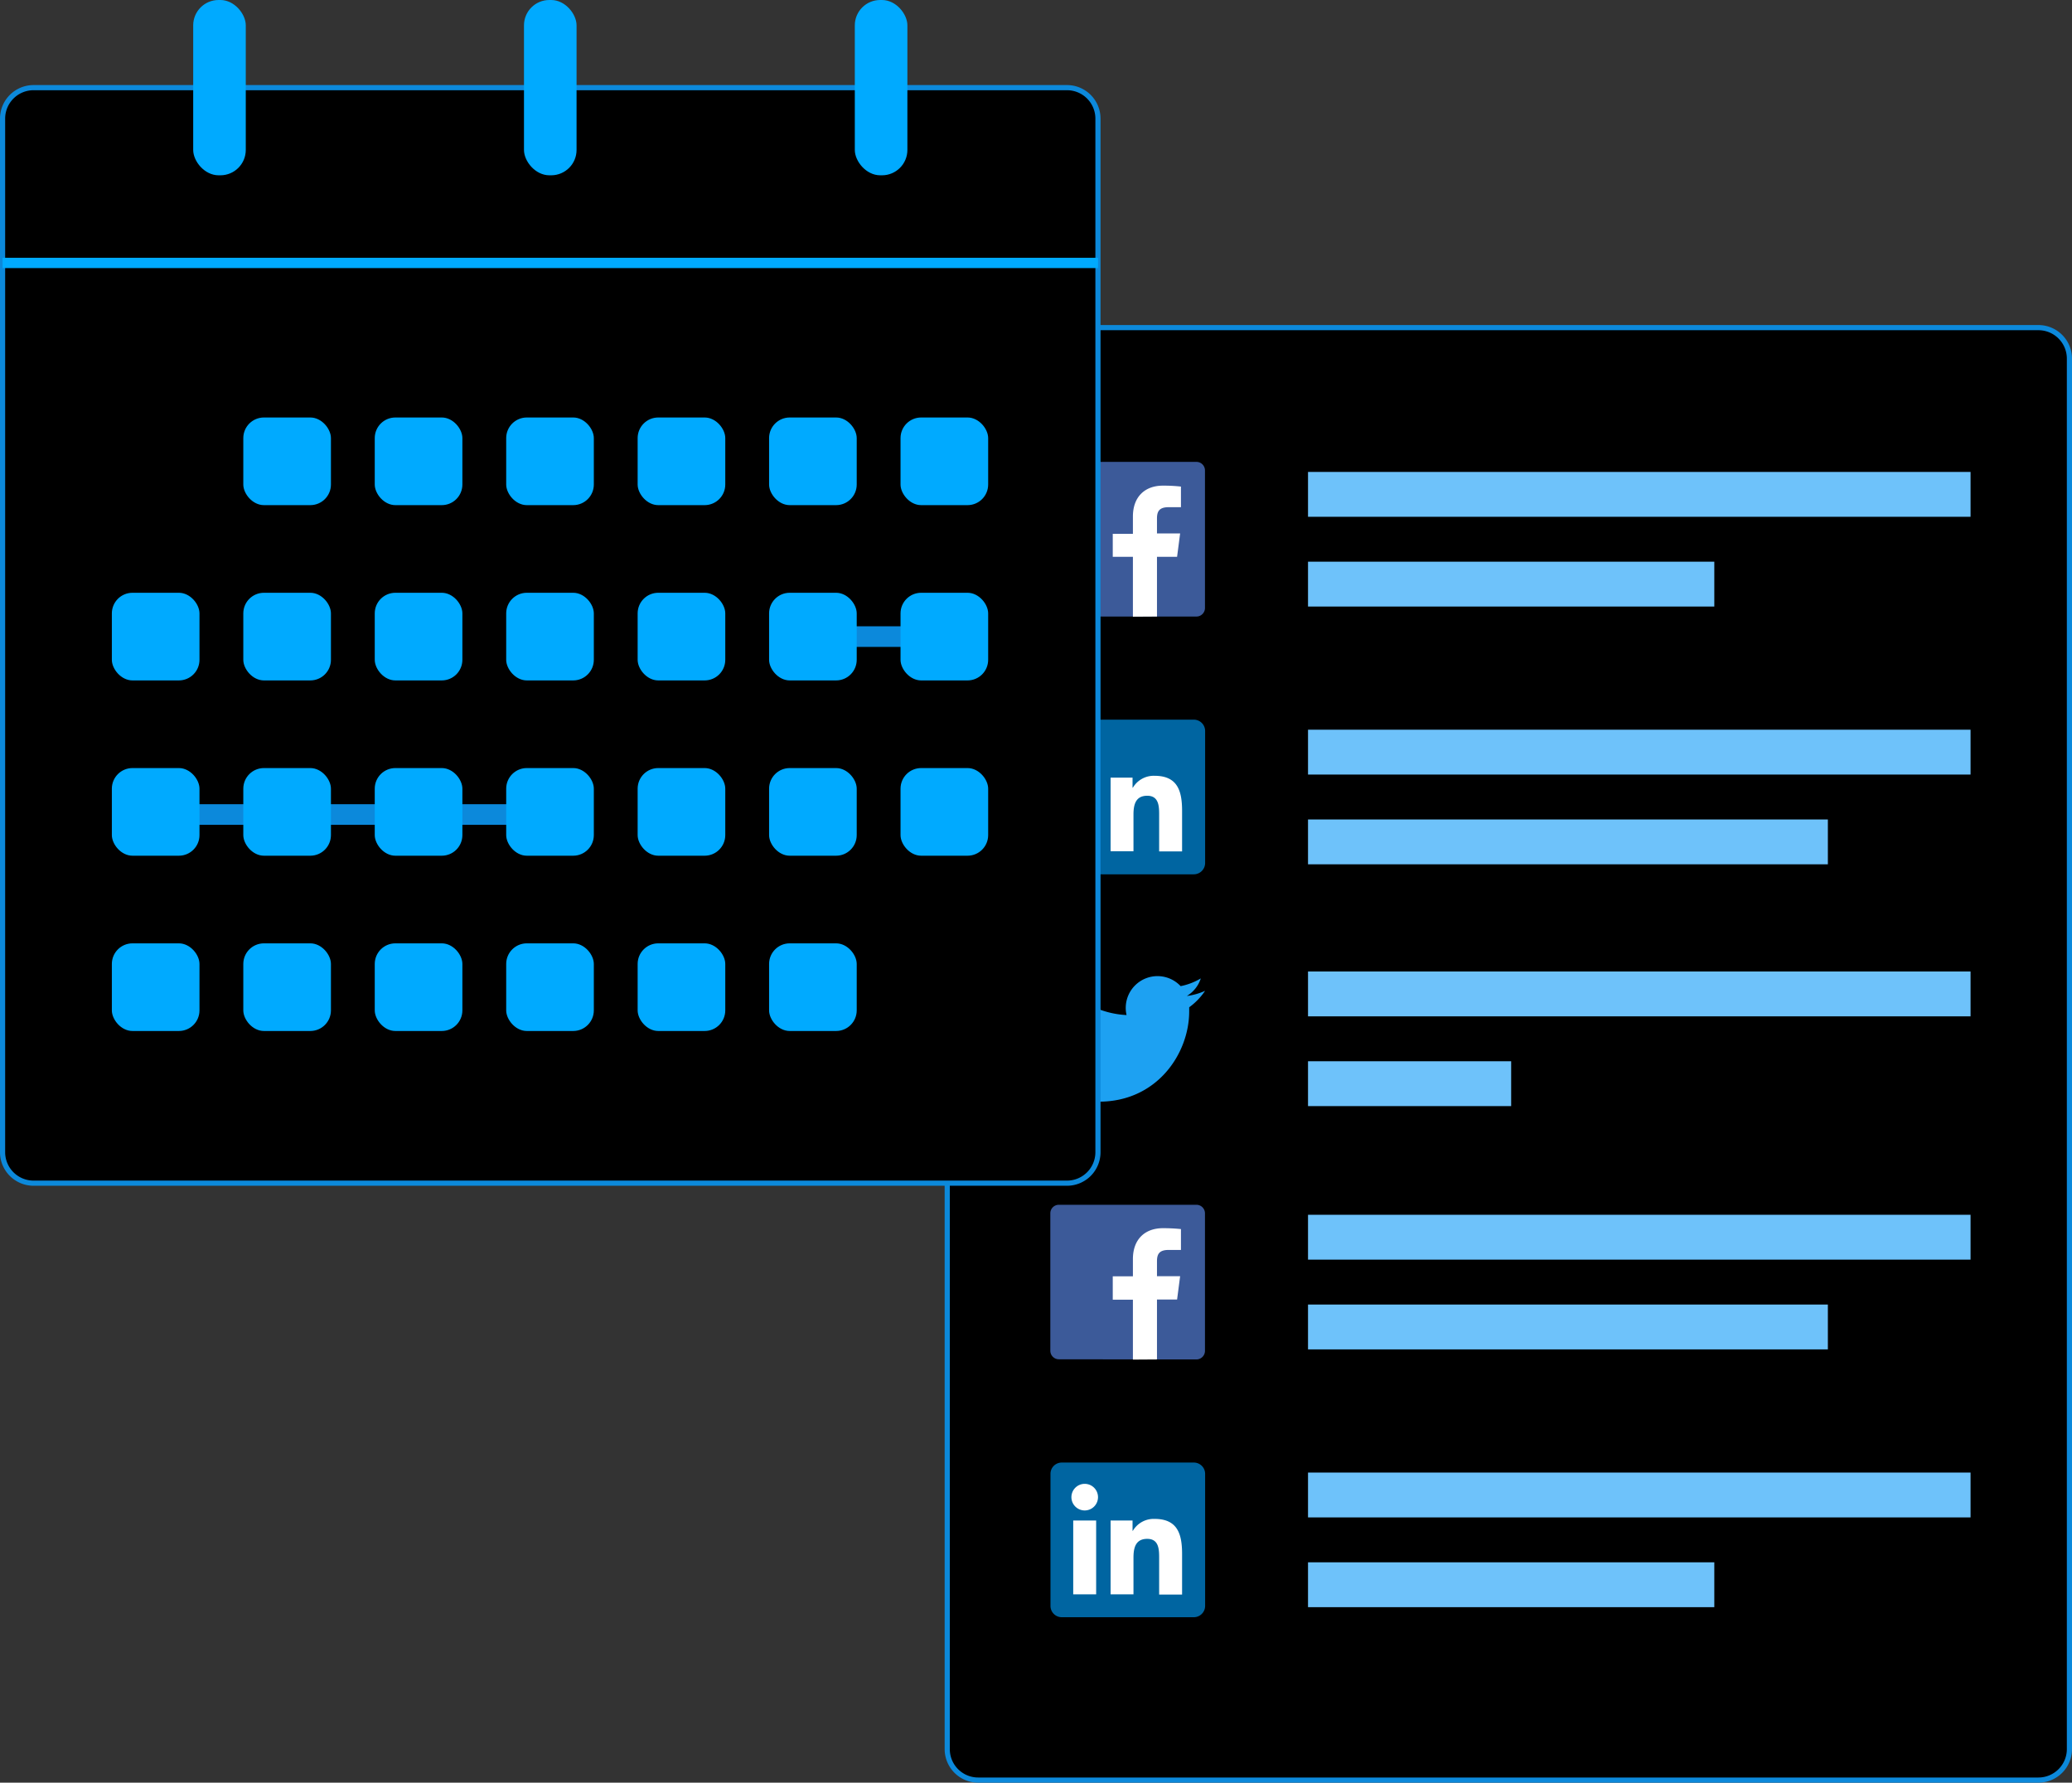 <svg xmlns="http://www.w3.org/2000/svg" xmlns:xlink="http://www.w3.org/1999/xlink" viewBox="0 0 401.96 345.78"><rect x="0" y="0" width="401.96" height="345.78" fill="#333333" stroke="none"/><defs><style>.cls-1{fill:url(#radial-gradient);}.cls-2{fill:#0c89db;}.cls-3{fill:#3c5a99;}.cls-4{fill:#fff;}.cls-5{fill:#0065a1;}.cls-6{fill:#1da1f2;}.cls-7{fill:#6ec2fa;}.cls-8{fill:url(#radial-gradient-2);}.cls-9{fill:#0af;}</style><radialGradient id="radial-gradient" cx="292.61" cy="204.41" r="432.68" gradientUnits="userSpaceOnUse"><stop offset="0" stopColor="#e1f5ff"/><stop offset="1" stopColor="#b3e5ff"/></radialGradient><radialGradient id="radial-gradient-2" cx="106.75" cy="123.25" r="436.09" gradientUnits="userSpaceOnUse"><stop offset="0" stopColor="#b3e5ff"/><stop offset="1" stopColor="#81d5ff"/></radialGradient></defs><title>Asset 45</title><g id="Layer_2" data-name="Layer 2"><g id="Linework"><rect class="cls-1" x="183.76" y="63.55" width="217.7" height="281.73" rx="6"/><path class="cls-2" d="M395.46,345.78H189.76a6.51,6.51,0,0,1-6.5-6.5V69.55a6.5,6.5,0,0,1,6.5-6.5h205.7a6.51,6.51,0,0,1,6.5,6.5V339.28A6.51,6.51,0,0,1,395.46,345.78ZM189.76,64.05a5.5,5.5,0,0,0-5.5,5.5V339.28a5.5,5.5,0,0,0,5.5,5.5h205.7a5.51,5.51,0,0,0,5.5-5.5V69.55a5.51,5.51,0,0,0-5.5-5.5Z"/><path id="Blue" class="cls-3" d="M232.1,119.59a1.66,1.66,0,0,0,1.66-1.66V91.24a1.66,1.66,0,0,0-1.66-1.65H205.41a1.65,1.65,0,0,0-1.65,1.65v26.69a1.65,1.65,0,0,0,1.65,1.66Z"/><path id="f" class="cls-4" d="M224.45,119.59V108h3.9l.59-4.53h-4.49v-2.89c0-1.31.37-2.2,2.25-2.2h2.4v-4a30.83,30.83,0,0,0-3.5-.18c-3.45,0-5.82,2.11-5.82,6v3.34h-3.91V108h3.91v11.62Z"/><path class="cls-5" d="M231.54,139.59H206a2.19,2.19,0,0,0-2.21,2.16v25.68a2.19,2.19,0,0,0,2.21,2.16h25.57a2.2,2.2,0,0,0,2.22-2.16V141.75A2.2,2.2,0,0,0,231.54,139.59Z"/><path class="cls-4" d="M208.2,150.84h4.45v14.31H208.2Zm2.23-7.12a2.58,2.58,0,1,1-2.58,2.58,2.59,2.59,0,0,1,2.58-2.58"/><path class="cls-4" d="M215.45,150.84h4.26v1.95h.06a4.7,4.7,0,0,1,4.21-2.31c4.51,0,5.34,3,5.34,6.82v7.85h-4.45v-7c0-1.66,0-3.8-2.31-3.8s-2.67,1.81-2.67,3.68v7.08h-4.44Z"/><g id="layer1"><path id="path3611" class="cls-6" d="M213.19,213.69c11.32,0,17.51-9.38,17.51-17.52,0-.26,0-.53,0-.79a12.62,12.62,0,0,0,3.08-3.19,12.37,12.37,0,0,1-3.54,1,6.18,6.18,0,0,0,2.71-3.41,12.35,12.35,0,0,1-3.91,1.5,6.16,6.16,0,0,0-10.65,4.21,5.89,5.89,0,0,0,.16,1.4,17.47,17.47,0,0,1-12.69-6.43,6.17,6.17,0,0,0,1.91,8.22,6.12,6.12,0,0,1-2.79-.77V198a6.15,6.15,0,0,0,4.94,6,6.11,6.11,0,0,1-2.78.11,6.16,6.16,0,0,0,5.75,4.27,12.37,12.37,0,0,1-7.65,2.64,11.8,11.8,0,0,1-1.46-.09,17.36,17.36,0,0,0,9.43,2.77"/></g><rect class="cls-7" x="253.76" y="91.53" width="128.53" height="8.7" transform="translate(636.04 191.77) rotate(-180)"/><rect class="cls-7" x="253.76" y="108.94" width="78.82" height="8.7" transform="translate(586.33 226.59) rotate(-180)"/><rect class="cls-7" x="253.76" y="141.53" width="128.53" height="8.7" transform="translate(636.04 291.77) rotate(-180)"/><rect class="cls-7" x="253.76" y="158.94" width="100.85" height="8.7" transform="translate(608.36 326.59) rotate(-180)"/><rect class="cls-7" x="253.76" y="188.44" width="128.53" height="8.7" transform="translate(636.04 385.58) rotate(-180)"/><rect class="cls-7" x="253.76" y="205.85" width="39.41" height="8.7" transform="translate(546.92 420.4) rotate(-180)"/><path id="Blue-2" data-name="Blue" class="cls-3" d="M232.1,263.69a1.67,1.67,0,0,0,1.66-1.66V235.34a1.66,1.66,0,0,0-1.66-1.65H205.41a1.65,1.65,0,0,0-1.65,1.65V262a1.66,1.66,0,0,0,1.65,1.66Z"/><path id="f-2" data-name="f" class="cls-4" d="M224.45,263.69V252.07h3.9l.59-4.53h-4.49v-2.89c0-1.31.37-2.2,2.25-2.2h2.4v-4.05a34.6,34.6,0,0,0-3.5-.17c-3.45,0-5.82,2.11-5.82,6v3.34h-3.91v4.53h3.91v11.62Z"/><rect class="cls-7" x="253.76" y="235.63" width="128.53" height="8.7" transform="translate(636.04 479.96) rotate(-180)"/><rect class="cls-7" x="253.76" y="253.04" width="100.85" height="8.7" transform="translate(608.36 514.78) rotate(-180)"/><path class="cls-5" d="M231.54,283.69H206a2.18,2.18,0,0,0-2.21,2.16v25.67a2.19,2.19,0,0,0,2.21,2.17h25.57a2.2,2.2,0,0,0,2.22-2.17V285.85A2.19,2.19,0,0,0,231.54,283.69Z"/><path class="cls-4" d="M208.2,294.93h4.45v14.32H208.2Zm2.23-7.11a2.58,2.58,0,1,1-2.58,2.58,2.58,2.58,0,0,1,2.58-2.58"/><path class="cls-4" d="M215.45,294.93h4.26v2h.06a4.68,4.68,0,0,1,4.21-2.31c4.51,0,5.34,3,5.34,6.82v7.85h-4.45v-7c0-1.66,0-3.8-2.31-3.8s-2.67,1.81-2.67,3.68v7.08h-4.44Z"/><rect class="cls-7" x="253.76" y="285.63" width="128.53" height="8.7" transform="translate(636.04 579.96) rotate(-180)"/><rect class="cls-7" x="253.76" y="303.04" width="78.82" height="8.7" transform="translate(586.33 614.78) rotate(-180)"/><rect class="cls-8" x="0.5" y="17" width="212.51" height="212.51" rx="6"/><path class="cls-2" d="M207,230H6.5a6.51,6.51,0,0,1-6.5-6.5V23a6.51,6.51,0,0,1,6.5-6.5H207a6.51,6.51,0,0,1,6.5,6.5V223.51A6.51,6.51,0,0,1,207,230ZM6.5,17.5A5.51,5.51,0,0,0,1,23V223.51A5.51,5.51,0,0,0,6.5,229H207a5.51,5.51,0,0,0,5.5-5.5V23a5.51,5.51,0,0,0-5.5-5.5Z"/><rect class="cls-9" x="0.5" y="50" width="212.51" height="2"/><rect class="cls-9" x="37.48" width="10.2" height="34" rx="4.92"/><rect class="cls-9" x="101.65" width="10.2" height="34" rx="4.92"/><rect class="cls-9" x="165.83" width="10.2" height="34" rx="4.92"/><rect class="cls-2" x="157.7" y="121.48" width="25.5" height="4"/><rect class="cls-2" x="29.83" y="155.99" width="76.88" height="4"/><rect class="cls-9" x="47.2" y="80.98" width="17" height="17" rx="4"/><rect class="cls-9" x="72.7" y="80.98" width="17" height="17" rx="4"/><rect class="cls-9" x="98.2" y="80.98" width="17" height="17" rx="4"/><rect class="cls-9" x="123.7" y="80.98" width="17" height="17" rx="4"/><rect class="cls-9" x="149.2" y="80.98" width="17" height="17" rx="4"/><rect class="cls-9" x="174.7" y="80.98" width="17" height="17" rx="4"/><rect class="cls-9" x="21.7" y="114.98" width="17" height="17" rx="4"/><rect class="cls-9" x="47.2" y="114.98" width="17" height="17" rx="4"/><rect class="cls-9" x="72.7" y="114.98" width="17" height="17" rx="4"/><rect class="cls-9" x="98.2" y="114.98" width="17" height="17" rx="4"/><rect class="cls-9" x="123.7" y="114.98" width="17" height="17" rx="4"/><rect class="cls-9" x="149.2" y="114.98" width="17" height="17" rx="4"/><rect class="cls-9" x="174.7" y="114.98" width="17" height="17" rx="4"/><rect class="cls-9" x="21.7" y="148.98" width="17" height="17" rx="4"/><rect class="cls-9" x="47.2" y="148.98" width="17" height="17" rx="4"/><rect class="cls-9" x="72.7" y="148.98" width="17" height="17" rx="4"/><rect class="cls-9" x="98.2" y="148.98" width="17" height="17" rx="4"/><rect class="cls-9" x="123.7" y="148.98" width="17" height="17" rx="4"/><rect class="cls-9" x="149.2" y="148.98" width="17" height="17" rx="4"/><rect class="cls-9" x="174.7" y="148.98" width="17" height="17" rx="4"/><rect class="cls-9" x="21.7" y="182.98" width="17" height="17" rx="4"/><rect class="cls-9" x="47.2" y="182.98" width="17" height="17" rx="4"/><rect class="cls-9" x="72.7" y="182.98" width="17" height="17" rx="4"/><rect class="cls-9" x="98.2" y="182.98" width="17" height="17" rx="4"/><rect class="cls-9" x="123.7" y="182.98" width="17" height="17" rx="4"/><rect class="cls-9" x="149.2" y="182.98" width="17" height="17" rx="4"/></g></g></svg>